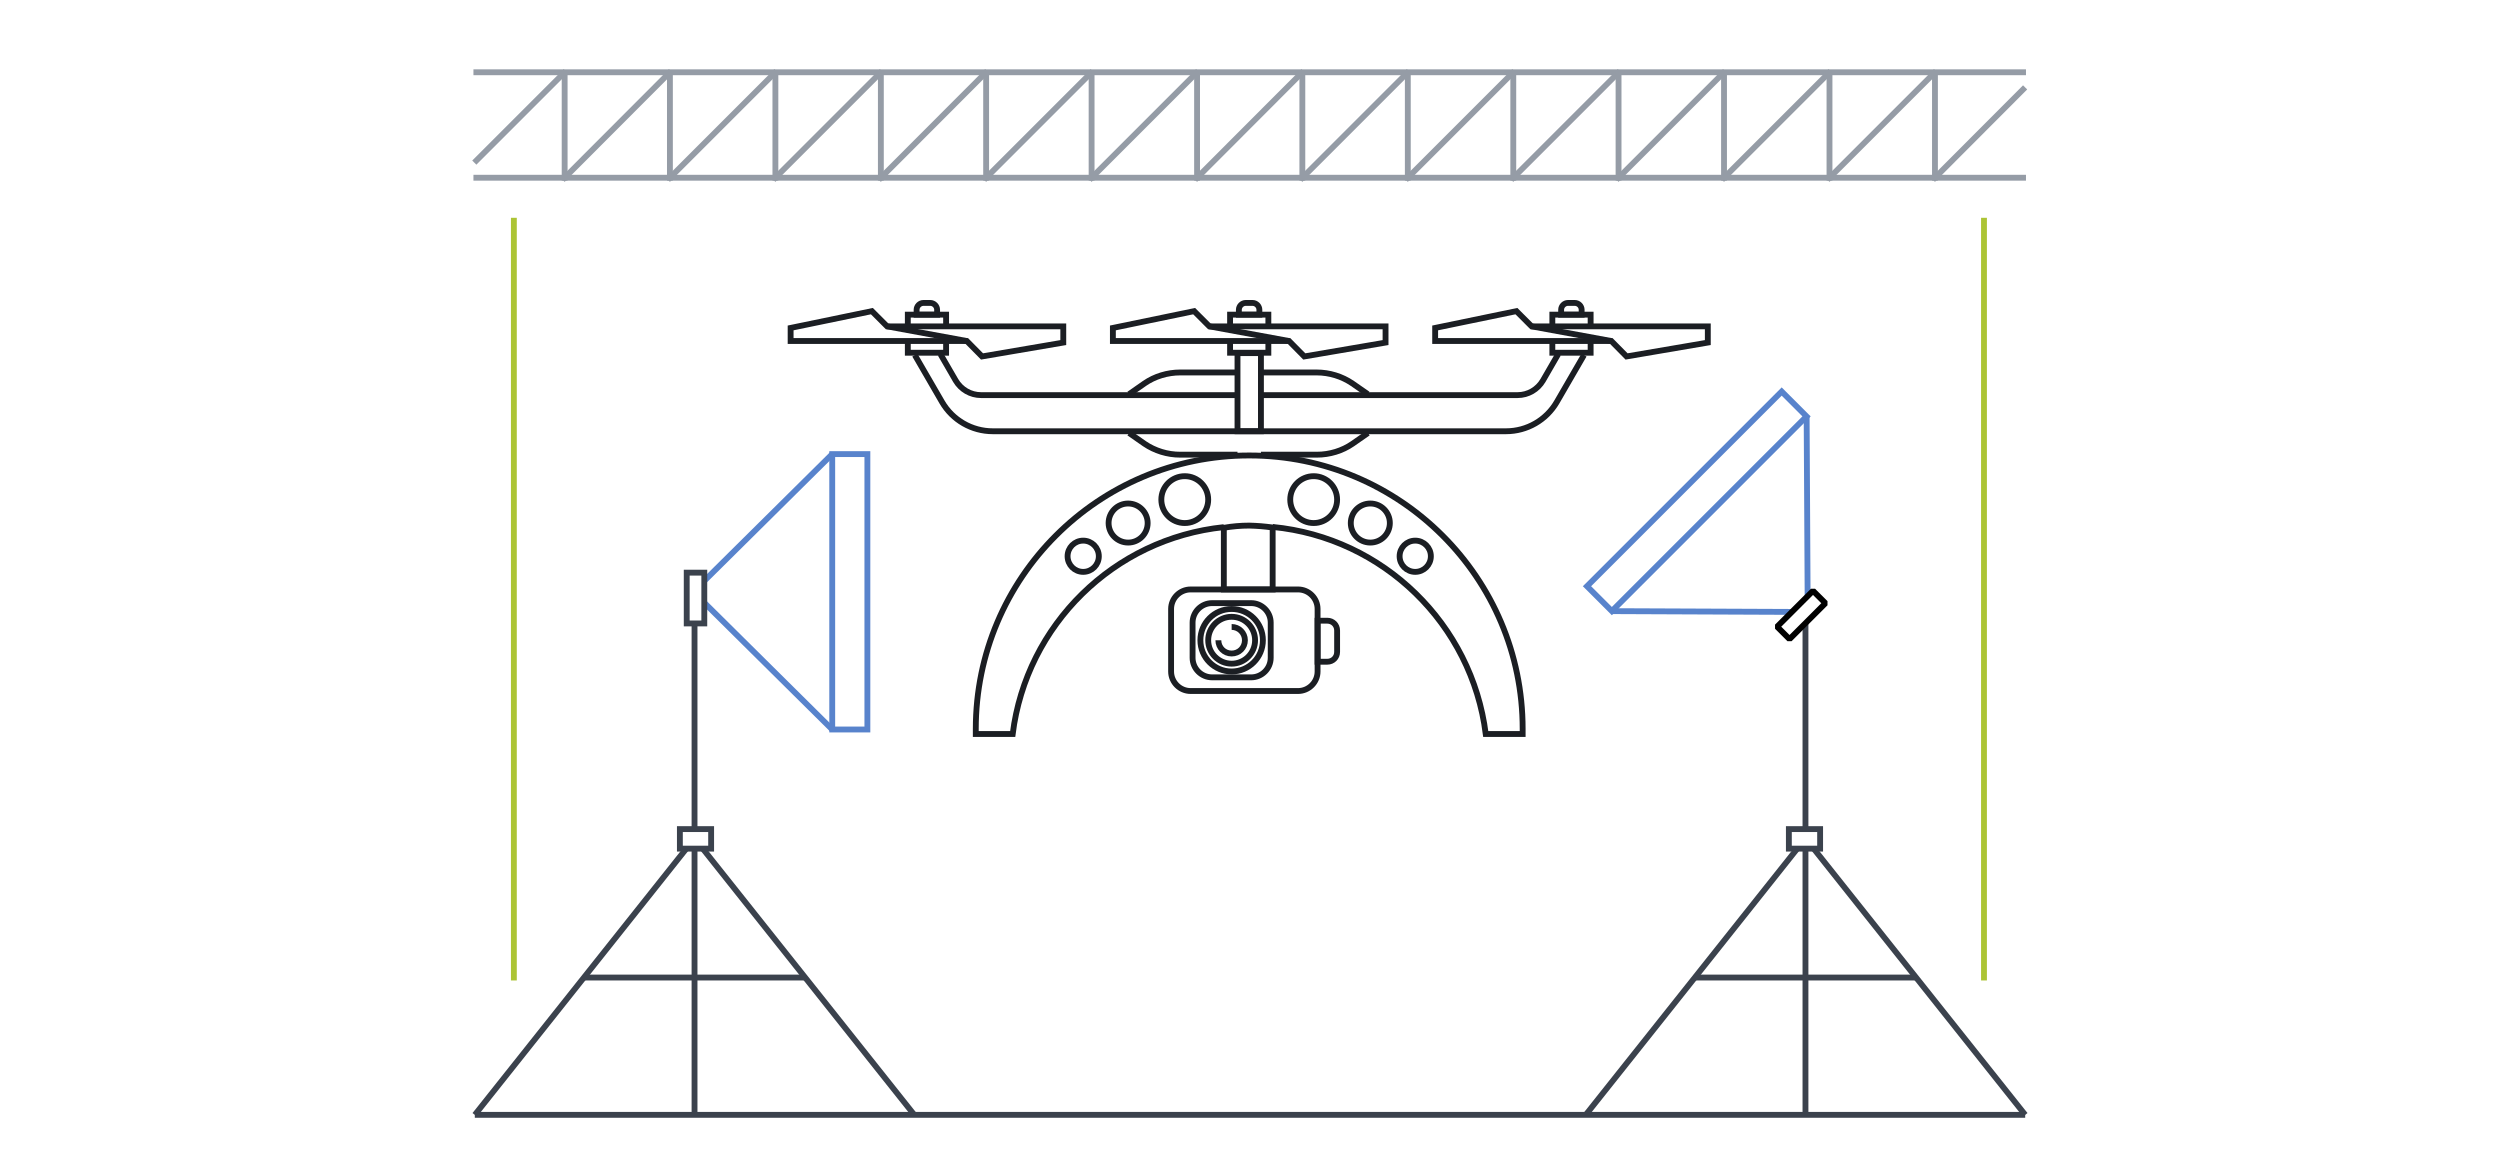 <?xml version="1.0" encoding="UTF-8"?> <!-- Generator: Adobe Illustrator 26.2.1, SVG Export Plug-In . SVG Version: 6.00 Build 0) --> <svg xmlns="http://www.w3.org/2000/svg" xmlns:xlink="http://www.w3.org/1999/xlink" id="Layer_1" x="0px" y="0px" viewBox="0 0 1280 600" style="enable-background:new 0 0 1280 600;" xml:space="preserve"> <style type="text/css"> .st0{fill:none;stroke:#1B1E23;stroke-width:3;stroke-miterlimit:10;} .st1{fill:none;stroke:#3B424D;stroke-width:3;stroke-miterlimit:10;} .st2{fill:none;stroke:#5883CC;stroke-width:3;stroke-linejoin:bevel;stroke-miterlimit:10;} .st3{fill:none;stroke:#5883CC;stroke-width:3;stroke-miterlimit:10;} .st4{fill:none;stroke:#000000;stroke-width:3;stroke-linecap:square;stroke-linejoin:bevel;stroke-miterlimit:10;} .st5{fill:none;stroke:#5883CC;stroke-width:3;stroke-miterlimit:10;} .st6{fill:none;stroke:#959CA6;stroke-width:3;stroke-linecap:square;stroke-linejoin:bevel;stroke-miterlimit:10;} .st7{fill:none;stroke:#ACC435;stroke-width:3;stroke-linecap:square;stroke-linejoin:bevel;stroke-miterlimit:10;} </style> <g> <g> <polygon class="st0" points="569.8,167.9 569.8,174.6 660,174.6 667.8,182.5 709.4,175.4 709.4,167.1 619.2,167.1 611.4,159.3 "></polygon> <line class="st0" x1="619.2" y1="167.1" x2="660" y2="174.6"></line> </g> <polyline class="st0" points="629.8,167.1 629.8,161.1 634.4,161.1 644.8,161.1 649.4,161.1 649.4,167.1 "></polyline> <polyline class="st0" points="649.4,174.6 649.4,180.6 629.8,180.6 629.8,174.6 "></polyline> <path class="st0" d="M644.8,161.1h-10.5v-2.5c0-1.9,1.6-3.5,3.5-3.5h3.5c1.9,0,3.5,1.6,3.5,3.5V161.1z"></path> </g> <g> <g> <polygon class="st0" points="734.8,167.9 734.8,174.6 825,174.6 832.8,182.5 874.4,175.4 874.4,167.1 784.2,167.1 776.4,159.3 "></polygon> <line class="st0" x1="784.2" y1="167.1" x2="825" y2="174.6"></line> </g> <polyline class="st0" points="794.8,167.1 794.8,161.1 799.4,161.1 809.8,161.1 814.4,161.1 814.4,167.1 "></polyline> <polyline class="st0" points="814.4,174.6 814.4,180.6 794.8,180.6 794.8,174.6 "></polyline> <path class="st0" d="M809.8,161.1h-10.5v-2.5c0-1.9,1.6-3.5,3.5-3.5h3.5c1.9,0,3.5,1.6,3.5,3.5V161.1z"></path> </g> <g> <g> <polygon class="st0" points="404.8,167.9 404.8,174.6 495,174.6 502.8,182.5 544.4,175.4 544.4,167.1 454.2,167.1 446.4,159.3 "></polygon> <line class="st0" x1="454.2" y1="167.1" x2="495" y2="174.6"></line> </g> <polyline class="st0" points="464.8,167.1 464.8,161.1 469.4,161.1 479.8,161.1 484.4,161.1 484.4,167.1 "></polyline> <polyline class="st0" points="484.4,174.6 484.4,180.6 464.8,180.6 464.8,174.6 "></polyline> <path class="st0" d="M479.8,161.1h-10.5v-2.5c0-1.9,1.6-3.5,3.5-3.5h3.5c1.9,0,3.5,1.6,3.5,3.5V161.1z"></path> </g> <path class="st0" d="M468.4,181.8l13.9,24c5.4,9.3,15.3,15,26,15h91.6h171.2c10.7,0,20.6-5.7,26-15l13.9-24"></path> <path class="st0" d="M645.6,202.3H777c5.4,0,10.3-2.9,13-7.5l7.8-13.5"></path> <path class="st0" d="M481.5,181.3l7.8,13.5c2.7,4.6,7.6,7.5,13,7.5h97.6h33.7"></path> <circle class="st0" cx="630.6" cy="327.8" r="12"></circle> <circle class="st0" cx="630.6" cy="327.8" r="16"></circle> <path class="st0" d="M630.6,321c3.7,0,6.8,3,6.8,6.8s-3,6.8-6.8,6.8s-6.8-3-6.8-6.8"></path> <path class="st0" d="M645.6,190.7h28.5c6.6,0,13,2,18.3,5.6l7.9,5.5"></path> <path class="st0" d="M578.1,201.8l7.9-5.5c5.2-3.6,11.7-5.6,18.3-5.6h29.3"></path> <path class="st0" d="M700.4,221.7l-7.9,5.5c-5.2,3.6-11.7,5.6-18.3,5.6h-28.6"></path> <path class="st0" d="M633.6,232.8h-29.3c-6.6,0-13-2-18.3-5.6l-7.9-5.5"></path> <path class="st0" d="M640.6,346.8h-20c-5.5,0-10-4.5-10-10v-18c0-5.5,4.5-10,10-10h20c5.5,0,10,4.5,10,10v18 C650.6,342.3,646.1,346.8,640.6,346.8z"></path> <path class="st0" d="M651.6,270.1v31.7h-25v-31.6c4.3-0.7,8.6-1.1,13-1.1C643.6,269.2,647.6,269.5,651.6,270.1z"></path> <rect x="633.6" y="180.8" class="st0" width="12" height="40"></rect> <path class="st0" d="M679.6,317.8h-5v21h5c2.8,0,5-2.2,5-5v-11C684.6,320,682.4,317.8,679.6,317.8z"></path> <path class="st0" d="M664.6,301.8h-55c-5.5,0-10,4.5-10,10v32c0,5.5,4.5,10,10,10h55c5.5,0,10-4.5,10-10v-32 C674.6,306.3,670.1,301.8,664.6,301.8z"></path> <g> <path class="st0" d="M651.6,269.8c56.7,5.5,102,49.8,109.1,106h18.9c0-0.9,0-1.7,0-2.6c0-77.3-62.7-140-140-140s-140,62.7-140,140 c0,0.9,0,1.7,0,2.6h18.9c7-55.9,51.8-100,108.1-105.9"></path> </g> <circle class="st0" cx="672.6" cy="255.8" r="12"></circle> <circle class="st0" cx="701.6" cy="267.8" r="10"></circle> <circle class="st0" cx="724.6" cy="284.8" r="8"></circle> <circle class="st0" cx="606.6" cy="255.8" r="12"></circle> <circle class="st0" cx="577.6" cy="267.8" r="10"></circle> <circle class="st0" cx="554.6" cy="284.8" r="8"></circle> <line class="st1" x1="355.6" y1="570.4" x2="355.6" y2="434.5"></line> <line class="st1" x1="355.6" y1="424.5" x2="355.6" y2="319.2"></line> <line class="st1" x1="468.1" y1="570.8" x2="359.8" y2="434.5"></line> <line class="st1" x1="351.4" y1="434.5" x2="243.1" y2="570.8"></line> <line class="st1" x1="299.1" y1="500.5" x2="412.1" y2="500.5"></line> <rect x="348.1" y="424.5" class="st1" width="16" height="10"></rect> <line class="st2" x1="426.1" y1="373.5" x2="360.6" y2="308.6"></line> <line class="st2" x1="360.6" y1="297.4" x2="426.1" y2="232.5"></line> <rect x="351.6" y="293.2" class="st1" width="9" height="26"></rect> <rect x="426.1" y="232.5" class="st3" width="18" height="141"></rect> <line class="st1" x1="924.4" y1="434.5" x2="924.4" y2="570.4"></line> <line class="st1" x1="924.4" y1="319.2" x2="924.4" y2="424.5"></line> <line class="st1" x1="920.2" y1="434.5" x2="811.9" y2="570.8"></line> <line class="st1" x1="1036.9" y1="570.8" x2="928.6" y2="434.5"></line> <line class="st1" x1="980.9" y1="500.5" x2="867.9" y2="500.5"></line> <rect x="915.9" y="424.5" class="st1" width="16" height="10"></rect> <line class="st2" x1="925" y1="213.2" x2="925.5" y2="305.3"></line> <line class="st2" x1="917.5" y1="313.3" x2="825.3" y2="312.9"></line> <rect x="909.4" y="310.3" transform="matrix(0.707 -0.707 0.707 0.707 47.546 744.433)" class="st4" width="26" height="9"></rect> <rect x="798.4" y="247.6" transform="matrix(0.707 -0.707 0.707 0.707 73.015 689.567)" class="st5" width="141" height="18"></rect> <line class="st6" x1="243.9" y1="37" x2="1035.8" y2="37"></line> <line class="st6" x1="243.9" y1="91" x2="1035.8" y2="91"></line> <g> <line class="st6" x1="243.9" y1="82.2" x2="288.6" y2="37.5"></line> <line class="st6" x1="289.1" y1="38" x2="289.1" y2="91"></line> <line class="st6" x1="289.1" y1="91" x2="342.5" y2="37.5"></line> <line class="st6" x1="343" y1="38" x2="343" y2="91"></line> <line class="st6" x1="343" y1="91" x2="396.5" y2="37.5"></line> <line class="st6" x1="397" y1="38" x2="397" y2="91"></line> <line class="st6" x1="397" y1="91" x2="450.5" y2="37.5"></line> <line class="st6" x1="451" y1="38" x2="451" y2="91"></line> <line class="st6" x1="451" y1="91" x2="504.4" y2="37.5"></line> <line class="st6" x1="504.9" y1="38" x2="504.9" y2="91"></line> <line class="st6" x1="504.9" y1="91" x2="558.4" y2="37.5"></line> <line class="st6" x1="558.9" y1="38" x2="558.9" y2="91"></line> <line class="st6" x1="558.9" y1="91" x2="612.4" y2="37.5"></line> <line class="st6" x1="612.9" y1="38" x2="612.9" y2="91"></line> <line class="st6" x1="612.9" y1="91" x2="666.3" y2="37.5"></line> <line class="st6" x1="666.8" y1="38" x2="666.8" y2="91"></line> <line class="st6" x1="666.8" y1="91" x2="720.3" y2="37.5"></line> <line class="st6" x1="720.8" y1="38" x2="720.8" y2="91"></line> <line class="st6" x1="720.8" y1="91" x2="774.3" y2="37.5"></line> <line class="st6" x1="774.8" y1="38" x2="774.8" y2="91"></line> <line class="st6" x1="774.8" y1="91" x2="828.3" y2="37.5"></line> <line class="st6" x1="828.7" y1="38" x2="828.7" y2="91"></line> <line class="st6" x1="828.7" y1="91" x2="882.2" y2="37.5"></line> <line class="st6" x1="882.7" y1="38" x2="882.7" y2="91"></line> <line class="st6" x1="882.7" y1="91" x2="936.2" y2="37.5"></line> <line class="st6" x1="936.7" y1="38" x2="936.7" y2="91"></line> <line class="st6" x1="936.7" y1="91" x2="990.2" y2="37.5"></line> <line class="st6" x1="990.7" y1="38" x2="990.7" y2="91"></line> <line class="st6" x1="990.7" y1="91" x2="1035.8" y2="45.8"></line> </g> <line class="st7" x1="263.1" y1="113" x2="263.1" y2="500.5"></line> <line class="st7" x1="1015.8" y1="113" x2="1015.8" y2="500.5"></line> <line class="st1" x1="243.1" y1="570.8" x2="1036.9" y2="570.8"></line> </svg> 